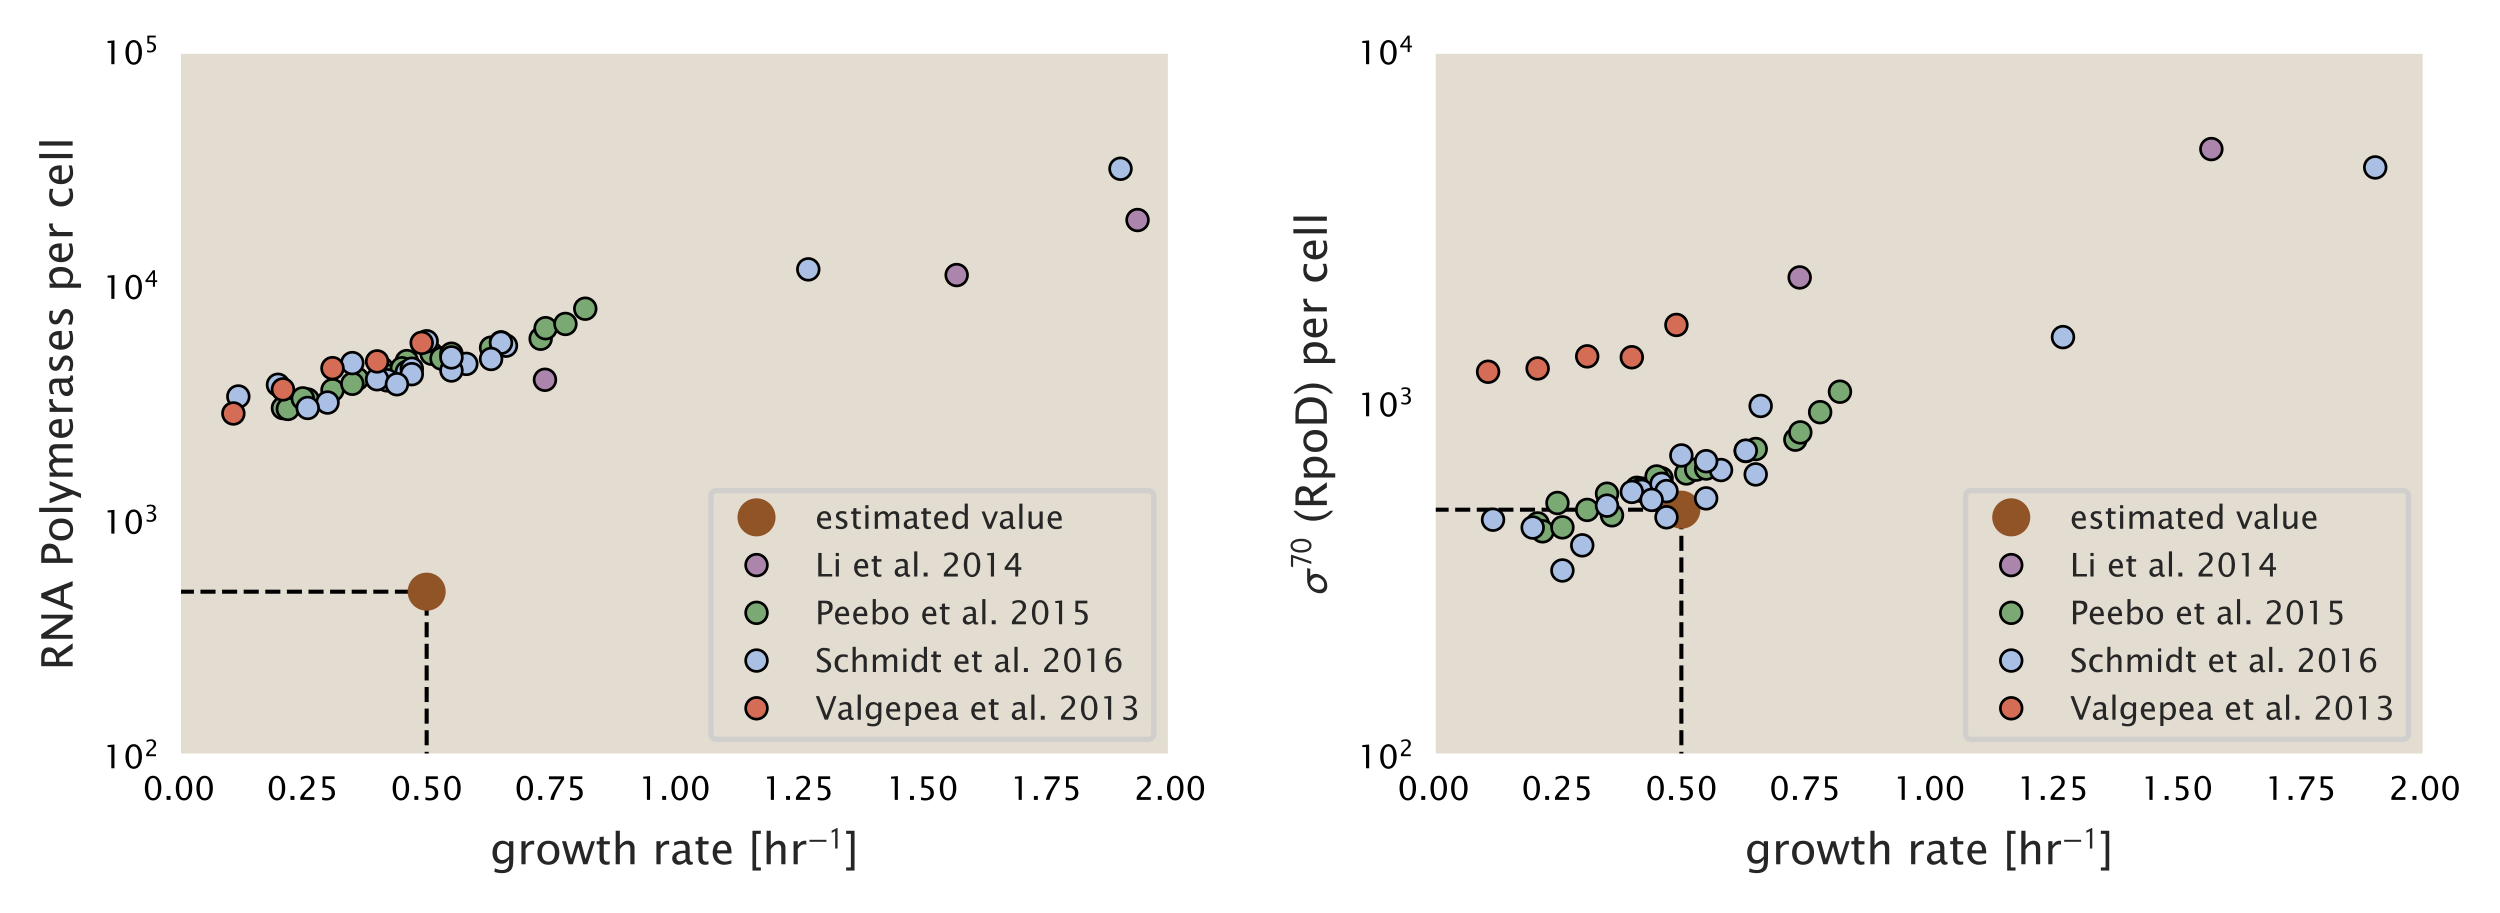 <?xml version="1.0" encoding="utf-8" standalone="no"?>
<!DOCTYPE svg PUBLIC "-//W3C//DTD SVG 1.1//EN"
  "http://www.w3.org/Graphics/SVG/1.1/DTD/svg11.dtd">
<!-- Created with matplotlib (https://matplotlib.org/) -->
<svg height="167.933pt" version="1.1" viewBox="0 0 459.994 167.933" width="459.994pt" xmlns="http://www.w3.org/2000/svg" xmlns:xlink="http://www.w3.org/1999/xlink">
 <defs>
  <style type="text/css">
*{stroke-linecap:butt;stroke-linejoin:round;}
  </style>
 </defs>
 <g id="figure_1">
  <g id="patch_1">
   <path d="M 0 167.933 
L 459.994 167.933 
L 459.994 0 
L 0 0 
z
" style="fill:#ffffff;"/>
  </g>
  <g id="axes_1">
   <g id="patch_2">
    <path d="M 32.91 139.05 
L 215.291 139.05 
L 215.291 9.513 
L 32.91 9.513 
z
" style="fill:#e3dcd0;"/>
   </g>
   <g id="matplotlib.axis_1">
    <g id="xtick_1">
     <g id="text_1">
      <!-- 0.00 -->
      <defs>
       <path d="M 31.641 -1.812 
Q 20.266 -1.812 13.297 8.609 
Q 6.344 19.047 6.344 36.141 
Q 6.344 53.219 13.297 63.641 
Q 20.266 74.078 31.641 74.078 
Q 43.062 74.078 50 63.672 
Q 56.938 53.266 56.938 36.141 
Q 56.938 19.047 50 8.609 
Q 43.062 -1.812 31.641 -1.812 
z
M 31.641 5.422 
Q 46.734 5.422 46.734 36.141 
Q 46.734 66.844 31.641 66.844 
Q 16.609 66.844 16.609 36.141 
Q 16.609 5.422 31.641 5.422 
z
" id="LucidaSansUnicode-48"/>
       <path d="M 9.766 0 
L 9.766 12.062 
L 21.828 12.062 
L 21.828 0 
z
" id="LucidaSansUnicode-46"/>
      </defs>
      <g transform="translate(26.27 147.176)scale(0.06 -0.06)">
       <use xlink:href="#LucidaSansUnicode-48"/>
       <use x="63.232" xlink:href="#LucidaSansUnicode-46"/>
       <use x="94.873" xlink:href="#LucidaSansUnicode-48"/>
       <use x="158.105" xlink:href="#LucidaSansUnicode-48"/>
      </g>
     </g>
    </g>
    <g id="xtick_2">
     <g id="text_2">
      <!-- 0.25 -->
      <defs>
       <path d="M 8.297 0 
L 8.297 8.453 
Q 12.5 18.266 25.297 29.828 
L 30.812 34.766 
Q 41.453 44.391 41.453 53.859 
Q 41.453 59.906 37.812 63.375 
Q 34.188 66.844 27.781 66.844 
Q 20.312 66.844 10.109 61.031 
L 10.109 69.531 
Q 19.734 74.078 29.25 74.078 
Q 39.406 74.078 45.531 68.609 
Q 51.656 63.141 51.656 54.109 
Q 51.656 47.609 48.547 42.578 
Q 45.453 37.547 37.016 30.375 
L 33.297 27.203 
Q 21.734 17.391 19.922 8.453 
L 51.312 8.453 
L 51.312 0 
z
" id="LucidaSansUnicode-50"/>
       <path d="M 12.156 -0.297 
L 12.156 8.297 
Q 19.344 5.422 25.828 5.422 
Q 32.953 5.422 37.031 9.609 
Q 41.109 13.812 41.109 21.188 
Q 41.109 29.109 35.344 33.281 
Q 29.594 37.453 18.703 37.453 
Q 16.156 37.453 13.375 37.109 
L 13.375 72.266 
L 49.953 72.266 
L 49.953 63.875 
L 21.828 63.875 
L 21.828 44.828 
Q 35.75 44.828 43.562 38.422 
Q 51.375 32.031 51.375 20.703 
Q 51.375 10.156 44.266 4.172 
Q 37.156 -1.812 24.656 -1.812 
Q 19.094 -1.812 12.156 -0.297 
z
" id="LucidaSansUnicode-53"/>
      </defs>
      <g transform="translate(49.067 147.176)scale(0.06 -0.06)">
       <use xlink:href="#LucidaSansUnicode-48"/>
       <use x="63.232" xlink:href="#LucidaSansUnicode-46"/>
       <use x="94.873" xlink:href="#LucidaSansUnicode-50"/>
       <use x="158.105" xlink:href="#LucidaSansUnicode-53"/>
      </g>
     </g>
    </g>
    <g id="xtick_3">
     <g id="text_3">
      <!-- 0.50 -->
      <g transform="translate(71.865 147.176)scale(0.06 -0.06)">
       <use xlink:href="#LucidaSansUnicode-48"/>
       <use x="63.232" xlink:href="#LucidaSansUnicode-46"/>
       <use x="94.873" xlink:href="#LucidaSansUnicode-53"/>
       <use x="158.105" xlink:href="#LucidaSansUnicode-48"/>
      </g>
     </g>
    </g>
    <g id="xtick_4">
     <g id="text_4">
      <!-- 0.75 -->
      <defs>
       <path d="M 15.047 0 
Q 16.453 8.453 19.062 14.594 
Q 21.688 20.75 28.328 31.5 
L 48.047 63.234 
L 10.844 63.234 
L 10.844 72.266 
L 57.234 72.266 
L 57.234 63.234 
Q 29.438 22.266 26.125 0 
z
" id="LucidaSansUnicode-55"/>
      </defs>
      <g transform="translate(94.663 147.176)scale(0.06 -0.06)">
       <use xlink:href="#LucidaSansUnicode-48"/>
       <use x="63.232" xlink:href="#LucidaSansUnicode-46"/>
       <use x="94.873" xlink:href="#LucidaSansUnicode-55"/>
       <use x="158.105" xlink:href="#LucidaSansUnicode-53"/>
      </g>
     </g>
    </g>
    <g id="xtick_5">
     <g id="text_5">
      <!-- 1.00 -->
      <defs>
       <path d="M 26.172 0 
L 26.172 65.047 
L 14.75 65.047 
L 14.75 71.094 
L 35.844 72.906 
L 35.844 0 
z
" id="LucidaSansUnicode-49"/>
      </defs>
      <g transform="translate(117.46 147.176)scale(0.06 -0.06)">
       <use xlink:href="#LucidaSansUnicode-49"/>
       <use x="63.232" xlink:href="#LucidaSansUnicode-46"/>
       <use x="94.873" xlink:href="#LucidaSansUnicode-48"/>
       <use x="158.105" xlink:href="#LucidaSansUnicode-48"/>
      </g>
     </g>
    </g>
    <g id="xtick_6">
     <g id="text_6">
      <!-- 1.25 -->
      <g transform="translate(140.258 147.176)scale(0.06 -0.06)">
       <use xlink:href="#LucidaSansUnicode-49"/>
       <use x="63.232" xlink:href="#LucidaSansUnicode-46"/>
       <use x="94.873" xlink:href="#LucidaSansUnicode-50"/>
       <use x="158.105" xlink:href="#LucidaSansUnicode-53"/>
      </g>
     </g>
    </g>
    <g id="xtick_7">
     <g id="text_7">
      <!-- 1.50 -->
      <g transform="translate(163.056 147.176)scale(0.06 -0.06)">
       <use xlink:href="#LucidaSansUnicode-49"/>
       <use x="63.232" xlink:href="#LucidaSansUnicode-46"/>
       <use x="94.873" xlink:href="#LucidaSansUnicode-53"/>
       <use x="158.105" xlink:href="#LucidaSansUnicode-48"/>
      </g>
     </g>
    </g>
    <g id="xtick_8">
     <g id="text_8">
      <!-- 1.75 -->
      <g transform="translate(185.853 147.176)scale(0.06 -0.06)">
       <use xlink:href="#LucidaSansUnicode-49"/>
       <use x="63.232" xlink:href="#LucidaSansUnicode-46"/>
       <use x="94.873" xlink:href="#LucidaSansUnicode-55"/>
       <use x="158.105" xlink:href="#LucidaSansUnicode-53"/>
      </g>
     </g>
    </g>
    <g id="xtick_9">
     <g id="text_9">
      <!-- 2.00 -->
      <g transform="translate(208.651 147.176)scale(0.06 -0.06)">
       <use xlink:href="#LucidaSansUnicode-50"/>
       <use x="63.232" xlink:href="#LucidaSansUnicode-46"/>
       <use x="94.873" xlink:href="#LucidaSansUnicode-48"/>
       <use x="158.105" xlink:href="#LucidaSansUnicode-48"/>
      </g>
     </g>
    </g>
    <g id="text_10">
     <!-- growth rate [hr$^{-1}$] -->
     <defs>
      <path d="M 9.812 -17.625 
L 10.938 -9.281 
Q 19.281 -13.234 27.438 -13.234 
Q 43.656 -13.234 43.656 4 
L 43.656 12.359 
Q 41.156 7.078 36.547 4.141 
Q 31.938 1.219 26.266 1.219 
Q 16.656 1.219 11.031 8.125 
Q 5.422 15.047 5.422 26.859 
Q 5.422 38.969 11.812 46.578 
Q 18.219 54.203 28.375 54.203 
Q 37.25 54.203 43.656 46.969 
L 43.656 53.031 
L 53.328 53.031 
L 53.328 14.453 
Q 53.328 2 52.031 -3.984 
Q 50.734 -9.969 47.172 -13.766 
Q 40.875 -20.453 27.484 -20.453 
Q 18.312 -20.453 9.812 -17.625 
z
M 43.656 18.359 
L 43.656 40.375 
Q 37.312 46.969 29.828 46.969 
Q 23.188 46.969 19.422 41.641 
Q 15.672 36.328 15.672 26.906 
Q 15.672 9.625 27.938 9.625 
Q 36.281 9.625 43.656 18.359 
z
" id="LucidaSansUnicode-103"/>
      <path d="M 9.625 0 
L 9.625 53.031 
L 19.234 53.031 
L 19.234 43.062 
Q 24.953 54.203 35.844 54.203 
Q 37.312 54.203 38.922 53.953 
L 38.922 44.969 
Q 36.422 45.797 34.516 45.797 
Q 25.391 45.797 19.234 34.969 
L 19.234 0 
z
" id="LucidaSansUnicode-114"/>
      <path d="M 30.719 -1.219 
Q 19.047 -1.219 12.234 6.25 
Q 5.422 13.719 5.422 26.516 
Q 5.422 39.312 12.234 46.75 
Q 19.047 54.203 30.719 54.203 
Q 42.391 54.203 49.188 46.75 
Q 56 39.312 56 26.516 
Q 56 13.719 49.188 6.25 
Q 42.391 -1.219 30.719 -1.219 
z
M 30.719 6 
Q 37.891 6 41.844 11.375 
Q 45.797 16.75 45.797 26.516 
Q 45.797 36.281 41.844 41.625 
Q 37.891 46.969 30.719 46.969 
Q 23.531 46.969 19.594 41.625 
Q 15.672 36.281 15.672 26.516 
Q 15.672 16.75 19.594 11.375 
Q 23.531 6 30.719 6 
z
" id="LucidaSansUnicode-111"/>
      <path d="M 15.766 0 
L 0.594 53.031 
L 10.016 53.031 
L 21.625 11.969 
L 34.188 53.031 
L 43.797 53.031 
L 54.781 11.969 
L 68.109 53.031 
L 76.375 53.031 
L 59.078 0 
L 49.422 0 
L 38.188 41.062 
L 25.484 0 
z
" id="LucidaSansUnicode-119"/>
      <path d="M 33.25 0 
Q 28.812 -1.219 25.531 -1.219 
Q 18.219 -1.219 14.109 2.969 
Q 10.016 7.172 10.016 14.656 
L 10.016 45.797 
L 3.375 45.797 
L 3.375 53.031 
L 10.016 53.031 
L 10.016 62.641 
L 19.625 63.578 
L 19.625 53.031 
L 33.5 53.031 
L 33.5 45.797 
L 19.625 45.797 
L 19.625 16.406 
Q 19.625 6 28.609 6 
Q 30.516 6 33.25 6.641 
z
" id="LucidaSansUnicode-116"/>
      <path d="M 9.625 0 
L 9.625 77.094 
L 19.234 77.094 
L 19.234 43.062 
Q 26.859 54.203 37.891 54.203 
Q 44.828 54.203 48.906 49.828 
Q 52.984 45.453 52.984 38.094 
L 52.984 0 
L 43.359 0 
L 43.359 34.969 
Q 43.359 40.875 41.625 43.391 
Q 39.891 45.906 35.891 45.906 
Q 27.047 45.906 19.234 34.328 
L 19.234 0 
z
" id="LucidaSansUnicode-104"/>
      <path id="LucidaSansUnicode-32"/>
      <path d="M 36.969 6.734 
Q 28.328 -1.219 20.312 -1.219 
Q 13.719 -1.219 9.375 2.906 
Q 5.031 7.031 5.031 13.328 
Q 5.031 22.016 12.328 26.672 
Q 19.625 31.344 33.297 31.344 
L 35.547 31.344 
L 35.547 37.75 
Q 35.547 46.969 25.922 46.969 
Q 18.453 46.969 9.625 42.281 
L 9.625 50.25 
Q 19.344 54.203 27.938 54.203 
Q 36.766 54.203 40.969 50.172 
Q 45.172 46.141 45.172 37.75 
L 45.172 13.719 
Q 45.172 5.469 50.25 5.469 
Q 50.875 5.469 52.094 5.672 
L 52.781 0.344 
Q 49.516 -1.219 45.562 -1.219 
Q 38.812 -1.219 36.969 6.734 
z
M 35.547 11.969 
L 35.547 25.688 
L 32.469 25.781 
Q 24.469 25.781 19.562 22.797 
Q 14.656 19.828 14.656 14.891 
Q 14.656 11.422 17.094 9.031 
Q 19.531 6.641 23.047 6.641 
Q 29.047 6.641 35.547 11.969 
z
" id="LucidaSansUnicode-97"/>
      <path d="M 48.484 1.703 
Q 38.812 -1.219 31.938 -1.219 
Q 20.172 -1.219 12.797 6.562 
Q 5.422 14.359 5.422 26.766 
Q 5.422 38.812 11.938 46.531 
Q 18.453 54.25 28.609 54.25 
Q 38.234 54.25 43.484 47.391 
Q 48.734 40.531 48.734 27.938 
L 48.688 25 
L 15.234 25 
Q 17.328 6.109 33.734 6.109 
Q 39.75 6.109 48.484 9.328 
z
M 15.672 32.234 
L 39.062 32.234 
Q 39.062 47.016 28.031 47.016 
Q 16.938 47.016 15.672 32.234 
z
" id="LucidaSansUnicode-101"/>
      <path d="M 9.625 -14.453 
L 9.625 77.094 
L 28.906 77.094 
L 28.906 69.875 
L 18.062 69.875 
L 18.062 -7.234 
L 28.906 -7.234 
L 28.906 -14.453 
z
" id="LucidaSansUnicode-91"/>
      <path d="M 62.094 22 
L 6.406 22 
L 6.406 28.594 
L 62.094 28.594 
z
" id="STIXGeneral-Regular-8722"/>
      <path d="M 30.203 0 
L 22.297 0 
L 22.297 57 
Q 20.094 56 15.75 53.75 
Q 11.406 51.5 10.797 51.203 
L 10.797 58.5 
L 28.797 67.703 
L 30.203 67.203 
z
" id="STIXGeneral-Regular-120803"/>
      <path d="M 22.906 77.094 
L 22.906 -14.453 
L 3.609 -14.453 
L 3.609 -7.234 
L 14.453 -7.234 
L 14.453 69.875 
L 3.609 69.875 
L 3.609 77.094 
z
" id="LucidaSansUnicode-93"/>
     </defs>
     <g style="fill:#262626;" transform="translate(90.181 159.053)scale(0.08 -0.08)">
      <use transform="translate(0 0.37)" xlink:href="#LucidaSansUnicode-103"/>
      <use transform="translate(62.354 0.37)" xlink:href="#LucidaSansUnicode-114"/>
      <use transform="translate(103.271 0.37)" xlink:href="#LucidaSansUnicode-111"/>
      <use transform="translate(164.697 0.37)" xlink:href="#LucidaSansUnicode-119"/>
      <use transform="translate(241.748 0.37)" xlink:href="#LucidaSansUnicode-116"/>
      <use transform="translate(279.15 0.37)" xlink:href="#LucidaSansUnicode-104"/>
      <use transform="translate(341.211 0.37)" xlink:href="#LucidaSansUnicode-32"/>
      <use transform="translate(372.852 0.37)" xlink:href="#LucidaSansUnicode-114"/>
      <use transform="translate(413.77 0.37)" xlink:href="#LucidaSansUnicode-97"/>
      <use transform="translate(468.994 0.37)" xlink:href="#LucidaSansUnicode-116"/>
      <use transform="translate(506.396 0.37)" xlink:href="#LucidaSansUnicode-101"/>
      <use transform="translate(562.109 0.37)" xlink:href="#LucidaSansUnicode-32"/>
      <use transform="translate(593.75 0.37)" xlink:href="#LucidaSansUnicode-91"/>
      <use transform="translate(626.27 0.37)" xlink:href="#LucidaSansUnicode-104"/>
      <use transform="translate(688.33 0.37)" xlink:href="#LucidaSansUnicode-114"/>
      <use transform="translate(730.041 36.608)scale(0.7)" xlink:href="#STIXGeneral-Regular-8722"/>
      <use transform="translate(777.991 36.608)scale(0.7)" xlink:href="#STIXGeneral-Regular-120803"/>
      <use transform="translate(815.256 0.37)" xlink:href="#LucidaSansUnicode-93"/>
     </g>
    </g>
   </g>
   <g id="matplotlib.axis_2">
    <g id="ytick_1">
     <g id="text_11">
      <!-- $\mathdefault{10^{2}}$ -->
      <g transform="translate(18.91 141.363)scale(0.06 -0.06)">
       <use transform="translate(0 0.023)" xlink:href="#LucidaSansUnicode-49"/>
       <use transform="translate(63.232 0.023)" xlink:href="#LucidaSansUnicode-48"/>
       <use transform="translate(127.393 37.145)scale(0.7)" xlink:href="#LucidaSansUnicode-50"/>
      </g>
     </g>
    </g>
    <g id="ytick_2">
     <g id="text_12">
      <!-- $\mathdefault{10^{3}}$ -->
      <defs>
       <path d="M 10.156 0.531 
L 10.156 9.516 
Q 20.453 5.422 26.375 5.422 
Q 33.344 5.422 37.672 9.422 
Q 42 13.422 42 19.875 
Q 42 35.109 20.656 35.109 
L 16.844 35.109 
L 16.844 41.609 
L 20.219 41.656 
Q 40.234 41.656 40.234 55.766 
Q 40.234 66.844 26.953 66.844 
Q 19.828 66.844 11.141 62.797 
L 11.141 71.188 
Q 19.672 74.078 27.594 74.078 
Q 38.375 74.078 44.141 69.781 
Q 49.906 65.484 49.906 57.328 
Q 49.906 44.578 34.812 39.156 
Q 52.297 35.109 52.297 20.016 
Q 52.297 9.812 45.547 4 
Q 38.812 -1.812 27.047 -1.812 
Q 20.359 -1.812 10.156 0.531 
z
" id="LucidaSansUnicode-51"/>
      </defs>
      <g transform="translate(18.91 98.184)scale(0.06 -0.06)">
       <use transform="translate(0 0.023)" xlink:href="#LucidaSansUnicode-49"/>
       <use transform="translate(63.232 0.023)" xlink:href="#LucidaSansUnicode-48"/>
       <use transform="translate(127.393 37.145)scale(0.7)" xlink:href="#LucidaSansUnicode-51"/>
      </g>
     </g>
    </g>
    <g id="ytick_3">
     <g id="text_13">
      <!-- $\mathdefault{10^{4}}$ -->
      <defs>
       <path d="M 37.641 0 
L 37.641 20.453 
L 5.125 20.453 
L 5.125 27.734 
L 37.641 72.266 
L 46.688 72.266 
L 46.688 28.328 
L 56.344 28.328 
L 56.344 20.453 
L 46.688 20.453 
L 46.688 0 
z
M 14.547 28.328 
L 38.281 28.328 
L 38.281 60.453 
z
" id="LucidaSansUnicode-52"/>
      </defs>
      <g transform="translate(18.91 55.005)scale(0.06 -0.06)">
       <use transform="translate(0 0.292)" xlink:href="#LucidaSansUnicode-49"/>
       <use transform="translate(63.232 0.292)" xlink:href="#LucidaSansUnicode-48"/>
       <use transform="translate(127.393 37.414)scale(0.7)" xlink:href="#LucidaSansUnicode-52"/>
      </g>
     </g>
    </g>
    <g id="ytick_4">
     <g id="text_14">
      <!-- $\mathdefault{10^{5}}$ -->
      <g transform="translate(18.91 11.826)scale(0.06 -0.06)">
       <use transform="translate(0 0.292)" xlink:href="#LucidaSansUnicode-49"/>
       <use transform="translate(63.232 0.292)" xlink:href="#LucidaSansUnicode-48"/>
       <use transform="translate(127.393 37.414)scale(0.7)" xlink:href="#LucidaSansUnicode-53"/>
      </g>
     </g>
    </g>
    <g id="ytick_5"/>
    <g id="ytick_6"/>
    <g id="ytick_7"/>
    <g id="ytick_8"/>
    <g id="ytick_9"/>
    <g id="ytick_10"/>
    <g id="ytick_11"/>
    <g id="ytick_12"/>
    <g id="ytick_13"/>
    <g id="ytick_14"/>
    <g id="ytick_15"/>
    <g id="ytick_16"/>
    <g id="ytick_17"/>
    <g id="ytick_18"/>
    <g id="ytick_19"/>
    <g id="ytick_20"/>
    <g id="ytick_21"/>
    <g id="ytick_22"/>
    <g id="ytick_23"/>
    <g id="ytick_24"/>
    <g id="ytick_25"/>
    <g id="ytick_26"/>
    <g id="ytick_27"/>
    <g id="ytick_28"/>
    <g id="text_15">
     <!-- RNA Polymerases per cell -->
     <defs>
      <path d="M 9.328 0 
L 9.328 72.266 
L 31.203 72.266 
Q 41.609 72.266 47.141 67.672 
Q 52.688 63.094 52.688 54.344 
Q 52.688 47.469 48.844 42.094 
Q 45.016 36.719 38.094 33.844 
L 62.203 0 
L 49.609 0 
L 29.047 30.562 
L 19.484 30.562 
L 19.484 0 
z
M 19.484 38.234 
L 22.797 38.234 
Q 32.281 38.234 37.203 42.094 
Q 42.141 45.953 42.141 53.375 
Q 42.141 64.594 25.922 64.594 
L 19.484 64.594 
z
" id="LucidaSansUnicode-82"/>
      <path d="M 9.328 0 
L 9.328 72.266 
L 19.391 72.266 
L 55.766 16.453 
L 55.766 72.266 
L 64.547 72.266 
L 64.547 0 
L 54.547 0 
L 18.109 55.812 
L 18.109 0 
z
" id="LucidaSansUnicode-78"/>
      <path d="M 0.828 0 
L 29.5 72.266 
L 39.656 72.266 
L 67.875 0 
L 56.781 0 
L 48.922 20.016 
L 18.312 20.016 
L 10.359 0 
z
M 21.297 27.641 
L 45.953 27.641 
L 33.641 58.797 
z
" id="LucidaSansUnicode-65"/>
      <path d="M 9.328 0 
L 9.328 72.266 
L 29 72.266 
Q 37.5 72.266 42.109 70.875 
Q 46.734 69.484 49.656 65.969 
Q 53.516 61.328 53.516 53.328 
Q 53.516 41.797 45.703 35.25 
Q 37.891 28.719 24.031 28.719 
L 19.484 28.719 
L 19.484 0 
z
M 19.484 36.469 
L 23.641 36.469 
Q 32.766 36.469 37.734 40.672 
Q 42.719 44.875 42.719 52.594 
Q 42.719 59.031 38.781 61.812 
Q 34.859 64.594 25.781 64.594 
L 19.484 64.594 
z
" id="LucidaSansUnicode-80"/>
      <path d="M 9.625 0 
L 9.625 77.094 
L 19.234 77.094 
L 19.234 0 
z
" id="LucidaSansUnicode-108"/>
      <path d="M 12.703 -19.281 
L 21.297 0 
L 0.781 53.031 
L 11.188 53.031 
L 26.375 13.094 
L 42.578 53.031 
L 51.656 53.031 
L 22.703 -19.281 
z
" id="LucidaSansUnicode-121"/>
      <path d="M 9.625 0 
L 9.625 53.031 
L 19.234 53.031 
L 19.234 43.062 
Q 26.266 54.203 37.312 54.203 
Q 47.953 54.203 51.812 43.062 
Q 58.641 54.25 69.578 54.25 
Q 76.562 54.25 80.438 50.125 
Q 84.328 46 84.328 38.578 
L 84.328 0 
L 74.656 0 
L 74.656 37.062 
Q 74.656 46.141 67.484 46.141 
Q 60.016 46.141 51.812 35.547 
L 51.812 0 
L 42.141 0 
L 42.141 37.062 
Q 42.141 46.188 34.812 46.188 
Q 27.547 46.188 19.234 35.547 
L 19.234 0 
z
" id="LucidaSansUnicode-109"/>
      <path d="M 7.672 1.859 
L 7.672 10.688 
Q 17.094 6 24.078 6 
Q 28.219 6 30.953 8.25 
Q 33.688 10.5 33.688 13.875 
Q 33.688 18.797 26.031 22.016 
L 20.406 24.422 
Q 7.953 29.594 7.953 39.312 
Q 7.953 46.234 12.859 50.219 
Q 17.781 54.203 26.312 54.203 
Q 30.766 54.203 37.312 52.984 
L 39.312 52.594 
L 39.312 44.578 
Q 31.25 46.969 26.469 46.969 
Q 22.266 46.969 19.75 45.141 
Q 17.234 43.312 17.234 40.234 
Q 17.234 35.891 24.266 32.906 
L 28.906 30.953 
Q 36.766 27.641 40.031 23.953 
Q 43.312 20.266 43.312 14.75 
Q 43.312 7.766 37.797 3.266 
Q 32.281 -1.219 23.688 -1.219 
Q 17.094 -1.219 7.672 1.859 
z
" id="LucidaSansUnicode-115"/>
      <path d="M 9.625 -19.281 
L 9.625 53.031 
L 19.234 53.031 
L 19.234 43.062 
Q 25.141 54.203 36.969 54.203 
Q 46.531 54.203 52.016 47.219 
Q 57.516 40.234 57.516 28.125 
Q 57.516 14.938 51.281 6.859 
Q 45.062 -1.219 34.906 -1.219 
Q 25.484 -1.219 19.234 6 
L 19.234 -19.281 
z
M 19.234 12.641 
Q 26.656 6 33.406 6 
Q 40.047 6 43.656 11.547 
Q 47.266 17.094 47.266 27.156 
Q 47.266 45.797 34.969 45.797 
Q 26.906 45.797 19.234 37.062 
z
" id="LucidaSansUnicode-112"/>
      <path d="M 46.438 1.609 
Q 37.109 -1.219 30.328 -1.219 
Q 19.578 -1.219 12.5 6.734 
Q 5.422 14.703 5.422 26.812 
Q 5.422 39.75 12.422 46.969 
Q 19.438 54.203 31.984 54.203 
Q 38.188 54.203 45.844 52.484 
L 45.844 44.438 
Q 37.703 46.828 32.562 46.828 
Q 25.141 46.828 20.703 41.281 
Q 16.266 35.75 16.266 26.516 
Q 16.266 17.578 20.844 12.062 
Q 25.438 6.547 32.859 6.547 
Q 39.453 6.547 46.438 9.906 
z
" id="LucidaSansUnicode-99"/>
     </defs>
     <g style="fill:#262626;" transform="translate(13.367 123.327)rotate(-90)scale(0.08 -0.08)">
      <use xlink:href="#LucidaSansUnicode-82"/>
      <use x="63.232" xlink:href="#LucidaSansUnicode-78"/>
      <use x="137.109" xlink:href="#LucidaSansUnicode-65"/>
      <use x="206.104" xlink:href="#LucidaSansUnicode-32"/>
      <use x="237.744" xlink:href="#LucidaSansUnicode-80"/>
      <use x="293.018" xlink:href="#LucidaSansUnicode-111"/>
      <use x="354.443" xlink:href="#LucidaSansUnicode-108"/>
      <use x="383.35" xlink:href="#LucidaSansUnicode-121"/>
      <use x="435.596" xlink:href="#LucidaSansUnicode-109"/>
      <use x="528.955" xlink:href="#LucidaSansUnicode-101"/>
      <use x="584.668" xlink:href="#LucidaSansUnicode-114"/>
      <use x="625.586" xlink:href="#LucidaSansUnicode-97"/>
      <use x="680.811" xlink:href="#LucidaSansUnicode-115"/>
      <use x="731.787" xlink:href="#LucidaSansUnicode-101"/>
      <use x="787.5" xlink:href="#LucidaSansUnicode-115"/>
      <use x="838.477" xlink:href="#LucidaSansUnicode-32"/>
      <use x="870.117" xlink:href="#LucidaSansUnicode-112"/>
      <use x="933.057" xlink:href="#LucidaSansUnicode-101"/>
      <use x="988.77" xlink:href="#LucidaSansUnicode-114"/>
      <use x="1029.688" xlink:href="#LucidaSansUnicode-32"/>
      <use x="1061.328" xlink:href="#LucidaSansUnicode-99"/>
      <use x="1112.549" xlink:href="#LucidaSansUnicode-101"/>
      <use x="1168.262" xlink:href="#LucidaSansUnicode-108"/>
      <use x="1197.168" xlink:href="#LucidaSansUnicode-108"/>
     </g>
    </g>
   </g>
   <g id="LineCollection_1">
    <path clip-path="url(#pc6a1760a1a)" d="M 78.505 168.933 
L 78.505 108.869 
" style="fill:none;stroke:#000000;stroke-dasharray:2.775,1.2;stroke-dashoffset:0;stroke-width:0.75;"/>
   </g>
   <g id="LineCollection_2">
    <path clip-path="url(#pc6a1760a1a)" d="M 32.91 108.869 
L 78.505 108.869 
" style="fill:none;stroke:#000000;stroke-dasharray:2.775,1.2;stroke-dashoffset:0;stroke-width:0.75;"/>
   </g>
   <g id="line2d_1">
    <defs>
     <path d="M 0 3 
C 0.796 3 1.559 2.684 2.121 2.121 
C 2.684 1.559 3 0.796 3 0 
C 3 -0.796 2.684 -1.559 2.121 -2.121 
C 1.559 -2.684 0.796 -3 0 -3 
C -0.796 -3 -1.559 -2.684 -2.121 -2.121 
C -2.684 -1.559 -3 -0.796 -3 0 
C -3 0.796 -2.684 1.559 -2.121 2.121 
C -1.559 2.684 -0.796 3 0 3 
z
" id="m77a0c938c8" style="stroke:#905426;"/>
    </defs>
    <g clip-path="url(#pc6a1760a1a)">
     <use style="fill:#905426;stroke:#905426;" x="78.505" xlink:href="#m77a0c938c8" y="108.869"/>
    </g>
   </g>
   <g id="line2d_2">
    <defs>
     <path d="M 0 2 
C 0.53 2 1.039 1.789 1.414 1.414 
C 1.789 1.039 2 0.53 2 0 
C 2 -0.53 1.789 -1.039 1.414 -1.414 
C 1.039 -1.789 0.53 -2 0 -2 
C -0.53 -2 -1.039 -1.789 -1.414 -1.414 
C -1.789 -1.039 -2 -0.53 -2 0 
C -2 0.53 -1.789 1.039 -1.414 1.414 
C -1.039 1.789 -0.53 2 0 2 
z
" id="m24d717dfff" style="stroke:#000000;stroke-width:0.5;"/>
    </defs>
    <g clip-path="url(#pc6a1760a1a)">
     <use style="fill:#ab85ac;stroke:#000000;stroke-width:0.5;" x="209.306" xlink:href="#m24d717dfff" y="40.485"/>
     <use style="fill:#ab85ac;stroke:#000000;stroke-width:0.5;" x="176.024" xlink:href="#m24d717dfff" y="50.611"/>
     <use style="fill:#ab85ac;stroke:#000000;stroke-width:0.5;" x="100.273" xlink:href="#m24d717dfff" y="69.879"/>
    </g>
   </g>
   <g id="line2d_3">
    <defs>
     <path d="M 0 2 
C 0.53 2 1.039 1.789 1.414 1.414 
C 1.789 1.039 2 0.53 2 0 
C 2 -0.53 1.789 -1.039 1.414 -1.414 
C 1.039 -1.789 0.53 -2 0 -2 
C -0.53 -2 -1.039 -1.789 -1.414 -1.414 
C -1.789 -1.039 -2 -0.53 -2 0 
C -2 0.53 -1.789 1.039 -1.414 1.414 
C -1.039 1.789 -0.53 2 0 2 
z
" id="m2a63bb88bd" style="stroke:#000000;stroke-width:0.5;"/>
    </defs>
    <g clip-path="url(#pc6a1760a1a)">
     <use style="fill:#7aa974;stroke:#000000;stroke-width:0.5;" x="52.06" xlink:href="#m2a63bb88bd" y="75.079"/>
     <use style="fill:#7aa974;stroke:#000000;stroke-width:0.5;" x="52.972" xlink:href="#m2a63bb88bd" y="75.243"/>
     <use style="fill:#7aa974;stroke:#000000;stroke-width:0.5;" x="56.62" xlink:href="#m2a63bb88bd" y="73.517"/>
     <use style="fill:#7aa974;stroke:#000000;stroke-width:0.5;" x="61.179" xlink:href="#m2a63bb88bd" y="71.784"/>
     <use style="fill:#7aa974;stroke:#000000;stroke-width:0.5;" x="65.739" xlink:href="#m2a63bb88bd" y="69.709"/>
     <use style="fill:#7aa974;stroke:#000000;stroke-width:0.5;" x="70.298" xlink:href="#m2a63bb88bd" y="67.802"/>
     <use style="fill:#7aa974;stroke:#000000;stroke-width:0.5;" x="74.858" xlink:href="#m2a63bb88bd" y="66.442"/>
     <use style="fill:#7aa974;stroke:#000000;stroke-width:0.5;" x="79.417" xlink:href="#m2a63bb88bd" y="65.081"/>
     <use style="fill:#7aa974;stroke:#000000;stroke-width:0.5;" x="55.708" xlink:href="#m2a63bb88bd" y="73.304"/>
     <use style="fill:#7aa974;stroke:#000000;stroke-width:0.5;" x="64.827" xlink:href="#m2a63bb88bd" y="70.614"/>
     <use style="fill:#7aa974;stroke:#000000;stroke-width:0.5;" x="71.21" xlink:href="#m2a63bb88bd" y="69.126"/>
     <use style="fill:#7aa974;stroke:#000000;stroke-width:0.5;" x="73.946" xlink:href="#m2a63bb88bd" y="67.765"/>
     <use style="fill:#7aa974;stroke:#000000;stroke-width:0.5;" x="81.241" xlink:href="#m2a63bb88bd" y="65.969"/>
     <use style="fill:#7aa974;stroke:#000000;stroke-width:0.5;" x="83.065" xlink:href="#m2a63bb88bd" y="65.085"/>
     <use style="fill:#7aa974;stroke:#000000;stroke-width:0.5;" x="90.36" xlink:href="#m2a63bb88bd" y="63.969"/>
     <use style="fill:#7aa974;stroke:#000000;stroke-width:0.5;" x="92.184" xlink:href="#m2a63bb88bd" y="62.997"/>
     <use style="fill:#7aa974;stroke:#000000;stroke-width:0.5;" x="99.479" xlink:href="#m2a63bb88bd" y="62.323"/>
     <use style="fill:#7aa974;stroke:#000000;stroke-width:0.5;" x="100.391" xlink:href="#m2a63bb88bd" y="60.387"/>
     <use style="fill:#7aa974;stroke:#000000;stroke-width:0.5;" x="104.039" xlink:href="#m2a63bb88bd" y="59.605"/>
     <use style="fill:#7aa974;stroke:#000000;stroke-width:0.5;" x="107.686" xlink:href="#m2a63bb88bd" y="56.802"/>
    </g>
   </g>
   <g id="line2d_4">
    <defs>
     <path d="M 0 2 
C 0.53 2 1.039 1.789 1.414 1.414 
C 1.789 1.039 2 0.53 2 0 
C 2 -0.53 1.789 -1.039 1.414 -1.414 
C 1.039 -1.789 0.53 -2 0 -2 
C -0.53 -2 -1.039 -1.789 -1.414 -1.414 
C -1.789 -1.039 -2 -0.53 -2 0 
C -2 0.53 -1.789 1.039 -1.414 1.414 
C -1.039 1.789 -0.53 2 0 2 
z
" id="m95c1554ead" style="stroke:#000000;stroke-width:0.5;"/>
    </defs>
    <g clip-path="url(#pc6a1760a1a)">
     <use style="fill:#a9bfe3;stroke:#000000;stroke-width:0.5;" x="93.096" xlink:href="#m95c1554ead" y="63.602"/>
     <use style="fill:#a9bfe3;stroke:#000000;stroke-width:0.5;" x="60.267" xlink:href="#m95c1554ead" y="74.064"/>
     <use style="fill:#a9bfe3;stroke:#000000;stroke-width:0.5;" x="43.853" xlink:href="#m95c1554ead" y="72.955"/>
     <use style="fill:#a9bfe3;stroke:#000000;stroke-width:0.5;" x="51.148" xlink:href="#m95c1554ead" y="70.8"/>
     <use style="fill:#a9bfe3;stroke:#000000;stroke-width:0.5;" x="64.827" xlink:href="#m95c1554ead" y="66.811"/>
     <use style="fill:#a9bfe3;stroke:#000000;stroke-width:0.5;" x="78.505" xlink:href="#m95c1554ead" y="62.796"/>
     <use style="fill:#a9bfe3;stroke:#000000;stroke-width:0.5;" x="92.184" xlink:href="#m95c1554ead" y="63.06"/>
     <use style="fill:#a9bfe3;stroke:#000000;stroke-width:0.5;" x="71.21" xlink:href="#m95c1554ead" y="69.977"/>
     <use style="fill:#a9bfe3;stroke:#000000;stroke-width:0.5;" x="56.62" xlink:href="#m95c1554ead" y="75.063"/>
     <use style="fill:#a9bfe3;stroke:#000000;stroke-width:0.5;" x="74.858" xlink:href="#m95c1554ead" y="68.441"/>
     <use style="fill:#a9bfe3;stroke:#000000;stroke-width:0.5;" x="85.801" xlink:href="#m95c1554ead" y="66.953"/>
     <use style="fill:#a9bfe3;stroke:#000000;stroke-width:0.5;" x="75.77" xlink:href="#m95c1554ead" y="67.85"/>
     <use style="fill:#a9bfe3;stroke:#000000;stroke-width:0.5;" x="148.722" xlink:href="#m95c1554ead" y="49.561"/>
     <use style="fill:#a9bfe3;stroke:#000000;stroke-width:0.5;" x="206.172" xlink:href="#m95c1554ead" y="31.051"/>
     <use style="fill:#a9bfe3;stroke:#000000;stroke-width:0.5;" x="75.77" xlink:href="#m95c1554ead" y="68.848"/>
     <use style="fill:#a9bfe3;stroke:#000000;stroke-width:0.5;" x="83.065" xlink:href="#m95c1554ead" y="68.166"/>
     <use style="fill:#a9bfe3;stroke:#000000;stroke-width:0.5;" x="90.36" xlink:href="#m95c1554ead" y="66.053"/>
     <use style="fill:#a9bfe3;stroke:#000000;stroke-width:0.5;" x="69.386" xlink:href="#m95c1554ead" y="69.783"/>
     <use style="fill:#a9bfe3;stroke:#000000;stroke-width:0.5;" x="73.034" xlink:href="#m95c1554ead" y="70.699"/>
     <use style="fill:#a9bfe3;stroke:#000000;stroke-width:0.5;" x="83.065" xlink:href="#m95c1554ead" y="65.763"/>
    </g>
   </g>
   <g id="line2d_5">
    <defs>
     <path d="M 0 2 
C 0.53 2 1.039 1.789 1.414 1.414 
C 1.789 1.039 2 0.53 2 0 
C 2 -0.53 1.789 -1.039 1.414 -1.414 
C 1.039 -1.789 0.53 -2 0 -2 
C -0.53 -2 -1.039 -1.789 -1.414 -1.414 
C -1.789 -1.039 -2 -0.53 -2 0 
C -2 0.53 -1.789 1.039 -1.414 1.414 
C -1.039 1.789 -0.53 2 0 2 
z
" id="m17a0c9f54c" style="stroke:#000000;stroke-width:0.5;"/>
    </defs>
    <g clip-path="url(#pc6a1760a1a)">
     <use style="fill:#d56c55;stroke:#000000;stroke-width:0.5;" x="42.941" xlink:href="#m17a0c9f54c" y="76.077"/>
     <use style="fill:#d56c55;stroke:#000000;stroke-width:0.5;" x="52.06" xlink:href="#m17a0c9f54c" y="71.646"/>
     <use style="fill:#d56c55;stroke:#000000;stroke-width:0.5;" x="61.179" xlink:href="#m17a0c9f54c" y="67.742"/>
     <use style="fill:#d56c55;stroke:#000000;stroke-width:0.5;" x="69.386" xlink:href="#m17a0c9f54c" y="66.498"/>
     <use style="fill:#d56c55;stroke:#000000;stroke-width:0.5;" x="77.593" xlink:href="#m17a0c9f54c" y="63.086"/>
    </g>
   </g>
   <g id="patch_3">
    <path d="M 32.91 139.05 
L 32.91 9.513 
" style="fill:none;stroke:#ffffff;stroke-linecap:square;stroke-linejoin:miter;stroke-width:0.8;"/>
   </g>
   <g id="patch_4">
    <path d="M 215.291 139.05 
L 215.291 9.513 
" style="fill:none;stroke:#ffffff;stroke-linecap:square;stroke-linejoin:miter;stroke-width:0.8;"/>
   </g>
   <g id="patch_5">
    <path d="M 32.91 139.05 
L 215.291 139.05 
" style="fill:none;stroke:#ffffff;stroke-linecap:square;stroke-linejoin:miter;stroke-width:0.8;"/>
   </g>
   <g id="patch_6">
    <path d="M 32.91 9.513 
L 215.291 9.513 
" style="fill:none;stroke:#ffffff;stroke-linecap:square;stroke-linejoin:miter;stroke-width:0.8;"/>
   </g>
   <g id="legend_1">
    <g id="patch_7">
     <path d="M 131.999 136.05 
L 211.091 136.05 
Q 212.291 136.05 212.291 134.85 
L 212.291 91.468 
Q 212.291 90.267 211.091 90.267 
L 131.999 90.267 
Q 130.799 90.267 130.799 91.468 
L 130.799 134.85 
Q 130.799 136.05 131.999 136.05 
z
" style="fill:#e3dcd0;opacity:0.8;stroke:#cccccc;stroke-linejoin:miter;"/>
    </g>
    <g id="line2d_6"/>
    <g id="line2d_7">
     <g>
      <use style="fill:#905426;stroke:#905426;" x="139.199" xlink:href="#m77a0c938c8" y="95.193"/>
     </g>
    </g>
    <g id="text_16">
     <!-- estimated value -->
     <defs>
      <path d="M 9.625 0 
L 9.625 53.031 
L 19.234 53.031 
L 19.234 0 
z
M 9.625 62.641 
L 9.625 72.266 
L 19.234 72.266 
L 19.234 62.641 
z
" id="LucidaSansUnicode-105"/>
      <path d="M 43.656 0 
L 43.656 9.969 
Q 37.797 -1.219 25.984 -1.219 
Q 16.406 -1.219 10.906 5.766 
Q 5.422 12.75 5.422 24.859 
Q 5.422 38.094 11.641 46.141 
Q 17.875 54.203 28.031 54.203 
Q 37.453 54.203 43.656 46.969 
L 43.656 77.094 
L 53.328 77.094 
L 53.328 0 
z
M 43.656 40.375 
Q 36.188 46.969 29.5 46.969 
Q 22.906 46.969 19.281 41.453 
Q 15.672 35.938 15.672 25.828 
Q 15.672 7.234 27.984 7.234 
Q 35.984 7.234 43.656 15.969 
z
" id="LucidaSansUnicode-100"/>
      <path d="M 20.609 0 
L 0.875 53.031 
L 10.5 53.031 
L 25.922 11.766 
L 42.188 53.031 
L 51.172 53.031 
L 30.219 0 
z
" id="LucidaSansUnicode-118"/>
      <path d="M 42.781 0 
L 42.781 9.969 
Q 35.109 -1.219 24.172 -1.219 
Q 17.234 -1.219 13.125 3.141 
Q 9.031 7.516 9.031 14.938 
L 9.031 53.031 
L 18.656 53.031 
L 18.656 18.062 
Q 18.656 12.109 20.391 9.594 
Q 22.125 7.078 26.172 7.078 
Q 34.969 7.078 42.781 18.656 
L 42.781 53.031 
L 52.391 53.031 
L 52.391 0 
z
" id="LucidaSansUnicode-117"/>
     </defs>
     <g style="fill:#262626;" transform="translate(149.999 97.293)scale(0.06 -0.06)">
      <use xlink:href="#LucidaSansUnicode-101"/>
      <use x="55.713" xlink:href="#LucidaSansUnicode-115"/>
      <use x="106.689" xlink:href="#LucidaSansUnicode-116"/>
      <use x="144.092" xlink:href="#LucidaSansUnicode-105"/>
      <use x="172.998" xlink:href="#LucidaSansUnicode-109"/>
      <use x="266.357" xlink:href="#LucidaSansUnicode-97"/>
      <use x="321.582" xlink:href="#LucidaSansUnicode-116"/>
      <use x="358.984" xlink:href="#LucidaSansUnicode-101"/>
      <use x="414.697" xlink:href="#LucidaSansUnicode-100"/>
      <use x="477.637" xlink:href="#LucidaSansUnicode-32"/>
      <use x="509.277" xlink:href="#LucidaSansUnicode-118"/>
      <use x="561.035" xlink:href="#LucidaSansUnicode-97"/>
      <use x="616.26" xlink:href="#LucidaSansUnicode-108"/>
      <use x="645.166" xlink:href="#LucidaSansUnicode-117"/>
      <use x="707.227" xlink:href="#LucidaSansUnicode-101"/>
     </g>
    </g>
    <g id="line2d_8"/>
    <g id="line2d_9">
     <g>
      <use style="fill:#ab85ac;stroke:#000000;stroke-width:0.5;" x="139.199" xlink:href="#m24d717dfff" y="103.976"/>
     </g>
    </g>
    <g id="text_17">
     <!-- Li et al. 2014 -->
     <defs>
      <path d="M 9.328 0 
L 9.328 72.266 
L 19.578 72.266 
L 19.578 7.672 
L 52.094 7.672 
L 52.094 0 
z
" id="LucidaSansUnicode-76"/>
     </defs>
     <g style="fill:#262626;" transform="translate(149.999 106.076)scale(0.06 -0.06)">
      <use xlink:href="#LucidaSansUnicode-76"/>
      <use x="53.32" xlink:href="#LucidaSansUnicode-105"/>
      <use x="82.227" xlink:href="#LucidaSansUnicode-32"/>
      <use x="113.867" xlink:href="#LucidaSansUnicode-101"/>
      <use x="169.58" xlink:href="#LucidaSansUnicode-116"/>
      <use x="206.982" xlink:href="#LucidaSansUnicode-32"/>
      <use x="238.623" xlink:href="#LucidaSansUnicode-97"/>
      <use x="293.848" xlink:href="#LucidaSansUnicode-108"/>
      <use x="322.754" xlink:href="#LucidaSansUnicode-46"/>
      <use x="354.395" xlink:href="#LucidaSansUnicode-32"/>
      <use x="386.035" xlink:href="#LucidaSansUnicode-50"/>
      <use x="449.268" xlink:href="#LucidaSansUnicode-48"/>
      <use x="512.5" xlink:href="#LucidaSansUnicode-49"/>
      <use x="575.732" xlink:href="#LucidaSansUnicode-52"/>
     </g>
    </g>
    <g id="line2d_10"/>
    <g id="line2d_11">
     <g>
      <use style="fill:#7aa974;stroke:#000000;stroke-width:0.5;" x="139.199" xlink:href="#m2a63bb88bd" y="112.758"/>
     </g>
    </g>
    <g id="text_18">
     <!-- Peebo et al. 2015 -->
     <defs>
      <path d="M 9.625 -0.594 
L 9.625 77.094 
L 19.234 77.094 
L 19.234 43.062 
Q 25.141 54.203 36.969 54.203 
Q 46.531 54.203 52.016 47.219 
Q 57.516 40.234 57.516 28.125 
Q 57.516 14.938 51.281 6.859 
Q 45.062 -1.219 34.906 -1.219 
Q 25.484 -1.219 19.234 6 
L 18.062 -0.594 
z
M 19.234 12.641 
Q 26.656 6 33.406 6 
Q 40.047 6 43.656 11.547 
Q 47.266 17.094 47.266 27.156 
Q 47.266 45.797 34.969 45.797 
Q 26.906 45.797 19.234 37.062 
z
" id="LucidaSansUnicode-98"/>
     </defs>
     <g style="fill:#262626;" transform="translate(149.999 114.858)scale(0.06 -0.06)">
      <use xlink:href="#LucidaSansUnicode-80"/>
      <use x="55.273" xlink:href="#LucidaSansUnicode-101"/>
      <use x="110.986" xlink:href="#LucidaSansUnicode-101"/>
      <use x="166.699" xlink:href="#LucidaSansUnicode-98"/>
      <use x="229.639" xlink:href="#LucidaSansUnicode-111"/>
      <use x="291.064" xlink:href="#LucidaSansUnicode-32"/>
      <use x="322.705" xlink:href="#LucidaSansUnicode-101"/>
      <use x="378.418" xlink:href="#LucidaSansUnicode-116"/>
      <use x="415.82" xlink:href="#LucidaSansUnicode-32"/>
      <use x="447.461" xlink:href="#LucidaSansUnicode-97"/>
      <use x="502.686" xlink:href="#LucidaSansUnicode-108"/>
      <use x="531.592" xlink:href="#LucidaSansUnicode-46"/>
      <use x="563.232" xlink:href="#LucidaSansUnicode-32"/>
      <use x="594.873" xlink:href="#LucidaSansUnicode-50"/>
      <use x="658.105" xlink:href="#LucidaSansUnicode-48"/>
      <use x="721.338" xlink:href="#LucidaSansUnicode-49"/>
      <use x="784.57" xlink:href="#LucidaSansUnicode-53"/>
     </g>
    </g>
    <g id="line2d_12"/>
    <g id="line2d_13">
     <g>
      <use style="fill:#a9bfe3;stroke:#000000;stroke-width:0.5;" x="139.199" xlink:href="#m95c1554ead" y="121.541"/>
     </g>
    </g>
    <g id="text_19">
     <!-- Schmidt et al. 2016 -->
     <defs>
      <path d="M 4.891 1.375 
L 4.891 11.531 
Q 17.094 5.859 25 5.859 
Q 31 5.859 34.688 9.047 
Q 38.375 12.25 38.375 17.391 
Q 38.375 21.625 35.953 24.609 
Q 33.547 27.594 27.047 31.25 
L 22.078 34.125 
Q 12.844 39.406 9.062 44.062 
Q 5.281 48.734 5.281 54.891 
Q 5.281 63.281 11.328 68.672 
Q 17.391 74.078 26.766 74.078 
Q 35.109 74.078 44.391 71.297 
L 44.391 61.922 
Q 32.953 66.406 27.344 66.406 
Q 22.016 66.406 18.547 63.578 
Q 15.094 60.75 15.094 56.453 
Q 15.094 52.828 17.625 50.047 
Q 20.172 47.266 26.906 43.406 
L 32.078 40.484 
Q 41.453 35.156 45.156 30.422 
Q 48.875 25.688 48.875 19.047 
Q 48.875 9.625 41.938 3.906 
Q 35.016 -1.812 23.531 -1.812 
Q 16.219 -1.812 4.891 1.375 
z
" id="LucidaSansUnicode-83"/>
      <path d="M 17.188 37.453 
Q 24.078 46.391 34.516 46.391 
Q 44 46.391 50.031 40.109 
Q 56.062 33.844 56.062 24.031 
Q 56.062 12.75 49.297 5.469 
Q 42.531 -1.812 32.078 -1.812 
Q 20.172 -1.812 13.422 7.828 
Q 6.688 17.484 6.688 34.516 
Q 6.688 57.469 18.453 68.219 
Q 24.859 74.125 36.141 74.125 
Q 42.672 74.125 52.344 71.391 
L 52.344 62.984 
Q 42.141 66.891 35.547 66.891 
Q 17.188 66.891 17.188 37.453 
z
M 46.391 22.125 
Q 46.391 30.125 42.672 34.781 
Q 38.969 39.453 32.516 39.453 
Q 26.375 39.453 21.969 35.344 
Q 17.578 31.25 17.578 25.484 
Q 17.578 16.406 21.75 10.906 
Q 25.922 5.422 32.812 5.422 
Q 39.062 5.422 42.719 9.906 
Q 46.391 14.406 46.391 22.125 
z
" id="LucidaSansUnicode-54"/>
     </defs>
     <g style="fill:#262626;" transform="translate(149.999 123.641)scale(0.06 -0.06)">
      <use xlink:href="#LucidaSansUnicode-83"/>
      <use x="53.857" xlink:href="#LucidaSansUnicode-99"/>
      <use x="105.078" xlink:href="#LucidaSansUnicode-104"/>
      <use x="167.139" xlink:href="#LucidaSansUnicode-109"/>
      <use x="260.498" xlink:href="#LucidaSansUnicode-105"/>
      <use x="289.404" xlink:href="#LucidaSansUnicode-100"/>
      <use x="352.344" xlink:href="#LucidaSansUnicode-116"/>
      <use x="389.746" xlink:href="#LucidaSansUnicode-32"/>
      <use x="421.387" xlink:href="#LucidaSansUnicode-101"/>
      <use x="477.1" xlink:href="#LucidaSansUnicode-116"/>
      <use x="514.502" xlink:href="#LucidaSansUnicode-32"/>
      <use x="546.143" xlink:href="#LucidaSansUnicode-97"/>
      <use x="601.367" xlink:href="#LucidaSansUnicode-108"/>
      <use x="630.273" xlink:href="#LucidaSansUnicode-46"/>
      <use x="661.914" xlink:href="#LucidaSansUnicode-32"/>
      <use x="693.555" xlink:href="#LucidaSansUnicode-50"/>
      <use x="756.787" xlink:href="#LucidaSansUnicode-48"/>
      <use x="820.02" xlink:href="#LucidaSansUnicode-49"/>
      <use x="883.252" xlink:href="#LucidaSansUnicode-54"/>
     </g>
    </g>
    <g id="line2d_14"/>
    <g id="line2d_15">
     <g>
      <use style="fill:#d56c55;stroke:#000000;stroke-width:0.5;" x="139.199" xlink:href="#m17a0c9f54c" y="130.323"/>
     </g>
    </g>
    <g id="text_20">
     <!-- Valgepea et al. 2013 -->
     <defs>
      <path d="M 29.047 0 
L 1.766 72.266 
L 12.016 72.266 
L 34.375 13.094 
L 55.953 72.266 
L 64.938 72.266 
L 38.719 0 
z
" id="LucidaSansUnicode-86"/>
     </defs>
     <g style="fill:#262626;" transform="translate(149.999 132.423)scale(0.06 -0.06)">
      <use xlink:href="#LucidaSansUnicode-86"/>
      <use x="65.381" xlink:href="#LucidaSansUnicode-97"/>
      <use x="120.605" xlink:href="#LucidaSansUnicode-108"/>
      <use x="149.512" xlink:href="#LucidaSansUnicode-103"/>
      <use x="211.865" xlink:href="#LucidaSansUnicode-101"/>
      <use x="267.578" xlink:href="#LucidaSansUnicode-112"/>
      <use x="330.518" xlink:href="#LucidaSansUnicode-101"/>
      <use x="386.23" xlink:href="#LucidaSansUnicode-97"/>
      <use x="441.455" xlink:href="#LucidaSansUnicode-32"/>
      <use x="473.096" xlink:href="#LucidaSansUnicode-101"/>
      <use x="528.809" xlink:href="#LucidaSansUnicode-116"/>
      <use x="566.211" xlink:href="#LucidaSansUnicode-32"/>
      <use x="597.852" xlink:href="#LucidaSansUnicode-97"/>
      <use x="653.076" xlink:href="#LucidaSansUnicode-108"/>
      <use x="681.982" xlink:href="#LucidaSansUnicode-46"/>
      <use x="713.623" xlink:href="#LucidaSansUnicode-32"/>
      <use x="745.264" xlink:href="#LucidaSansUnicode-50"/>
      <use x="808.496" xlink:href="#LucidaSansUnicode-48"/>
      <use x="871.729" xlink:href="#LucidaSansUnicode-49"/>
      <use x="934.961" xlink:href="#LucidaSansUnicode-51"/>
     </g>
    </g>
   </g>
  </g>
  <g id="axes_2">
   <g id="patch_8">
    <path d="M 263.772 139.05 
L 446.154 139.05 
L 446.154 9.513 
L 263.772 9.513 
z
" style="fill:#e3dcd0;"/>
   </g>
   <g id="matplotlib.axis_3">
    <g id="xtick_10">
     <g id="text_21">
      <!-- 0.00 -->
      <g transform="translate(257.132 147.176)scale(0.06 -0.06)">
       <use xlink:href="#LucidaSansUnicode-48"/>
       <use x="63.232" xlink:href="#LucidaSansUnicode-46"/>
       <use x="94.873" xlink:href="#LucidaSansUnicode-48"/>
       <use x="158.105" xlink:href="#LucidaSansUnicode-48"/>
      </g>
     </g>
    </g>
    <g id="xtick_11">
     <g id="text_22">
      <!-- 0.25 -->
      <g transform="translate(279.93 147.176)scale(0.06 -0.06)">
       <use xlink:href="#LucidaSansUnicode-48"/>
       <use x="63.232" xlink:href="#LucidaSansUnicode-46"/>
       <use x="94.873" xlink:href="#LucidaSansUnicode-50"/>
       <use x="158.105" xlink:href="#LucidaSansUnicode-53"/>
      </g>
     </g>
    </g>
    <g id="xtick_12">
     <g id="text_23">
      <!-- 0.50 -->
      <g transform="translate(302.728 147.176)scale(0.06 -0.06)">
       <use xlink:href="#LucidaSansUnicode-48"/>
       <use x="63.232" xlink:href="#LucidaSansUnicode-46"/>
       <use x="94.873" xlink:href="#LucidaSansUnicode-53"/>
       <use x="158.105" xlink:href="#LucidaSansUnicode-48"/>
      </g>
     </g>
    </g>
    <g id="xtick_13">
     <g id="text_24">
      <!-- 0.75 -->
      <g transform="translate(325.525 147.176)scale(0.06 -0.06)">
       <use xlink:href="#LucidaSansUnicode-48"/>
       <use x="63.232" xlink:href="#LucidaSansUnicode-46"/>
       <use x="94.873" xlink:href="#LucidaSansUnicode-55"/>
       <use x="158.105" xlink:href="#LucidaSansUnicode-53"/>
      </g>
     </g>
    </g>
    <g id="xtick_14">
     <g id="text_25">
      <!-- 1.00 -->
      <g transform="translate(348.323 147.176)scale(0.06 -0.06)">
       <use xlink:href="#LucidaSansUnicode-49"/>
       <use x="63.232" xlink:href="#LucidaSansUnicode-46"/>
       <use x="94.873" xlink:href="#LucidaSansUnicode-48"/>
       <use x="158.105" xlink:href="#LucidaSansUnicode-48"/>
      </g>
     </g>
    </g>
    <g id="xtick_15">
     <g id="text_26">
      <!-- 1.25 -->
      <g transform="translate(371.121 147.176)scale(0.06 -0.06)">
       <use xlink:href="#LucidaSansUnicode-49"/>
       <use x="63.232" xlink:href="#LucidaSansUnicode-46"/>
       <use x="94.873" xlink:href="#LucidaSansUnicode-50"/>
       <use x="158.105" xlink:href="#LucidaSansUnicode-53"/>
      </g>
     </g>
    </g>
    <g id="xtick_16">
     <g id="text_27">
      <!-- 1.50 -->
      <g transform="translate(393.918 147.176)scale(0.06 -0.06)">
       <use xlink:href="#LucidaSansUnicode-49"/>
       <use x="63.232" xlink:href="#LucidaSansUnicode-46"/>
       <use x="94.873" xlink:href="#LucidaSansUnicode-53"/>
       <use x="158.105" xlink:href="#LucidaSansUnicode-48"/>
      </g>
     </g>
    </g>
    <g id="xtick_17">
     <g id="text_28">
      <!-- 1.75 -->
      <g transform="translate(416.716 147.176)scale(0.06 -0.06)">
       <use xlink:href="#LucidaSansUnicode-49"/>
       <use x="63.232" xlink:href="#LucidaSansUnicode-46"/>
       <use x="94.873" xlink:href="#LucidaSansUnicode-55"/>
       <use x="158.105" xlink:href="#LucidaSansUnicode-53"/>
      </g>
     </g>
    </g>
    <g id="xtick_18">
     <g id="text_29">
      <!-- 2.00 -->
      <g transform="translate(439.514 147.176)scale(0.06 -0.06)">
       <use xlink:href="#LucidaSansUnicode-50"/>
       <use x="63.232" xlink:href="#LucidaSansUnicode-46"/>
       <use x="94.873" xlink:href="#LucidaSansUnicode-48"/>
       <use x="158.105" xlink:href="#LucidaSansUnicode-48"/>
      </g>
     </g>
    </g>
    <g id="text_30">
     <!-- growth rate [hr$^{-1}$] -->
     <g style="fill:#262626;" transform="translate(321.043 159.053)scale(0.08 -0.08)">
      <use transform="translate(0 0.37)" xlink:href="#LucidaSansUnicode-103"/>
      <use transform="translate(62.354 0.37)" xlink:href="#LucidaSansUnicode-114"/>
      <use transform="translate(103.271 0.37)" xlink:href="#LucidaSansUnicode-111"/>
      <use transform="translate(164.697 0.37)" xlink:href="#LucidaSansUnicode-119"/>
      <use transform="translate(241.748 0.37)" xlink:href="#LucidaSansUnicode-116"/>
      <use transform="translate(279.15 0.37)" xlink:href="#LucidaSansUnicode-104"/>
      <use transform="translate(341.211 0.37)" xlink:href="#LucidaSansUnicode-32"/>
      <use transform="translate(372.852 0.37)" xlink:href="#LucidaSansUnicode-114"/>
      <use transform="translate(413.77 0.37)" xlink:href="#LucidaSansUnicode-97"/>
      <use transform="translate(468.994 0.37)" xlink:href="#LucidaSansUnicode-116"/>
      <use transform="translate(506.396 0.37)" xlink:href="#LucidaSansUnicode-101"/>
      <use transform="translate(562.109 0.37)" xlink:href="#LucidaSansUnicode-32"/>
      <use transform="translate(593.75 0.37)" xlink:href="#LucidaSansUnicode-91"/>
      <use transform="translate(626.27 0.37)" xlink:href="#LucidaSansUnicode-104"/>
      <use transform="translate(688.33 0.37)" xlink:href="#LucidaSansUnicode-114"/>
      <use transform="translate(730.041 36.608)scale(0.7)" xlink:href="#STIXGeneral-Regular-8722"/>
      <use transform="translate(777.991 36.608)scale(0.7)" xlink:href="#STIXGeneral-Regular-120803"/>
      <use transform="translate(815.256 0.37)" xlink:href="#LucidaSansUnicode-93"/>
     </g>
    </g>
   </g>
   <g id="matplotlib.axis_4">
    <g id="ytick_29">
     <g id="text_31">
      <!-- $\mathdefault{10^{2}}$ -->
      <g transform="translate(249.773 141.363)scale(0.06 -0.06)">
       <use transform="translate(0 0.023)" xlink:href="#LucidaSansUnicode-49"/>
       <use transform="translate(63.232 0.023)" xlink:href="#LucidaSansUnicode-48"/>
       <use transform="translate(127.393 37.145)scale(0.7)" xlink:href="#LucidaSansUnicode-50"/>
      </g>
     </g>
    </g>
    <g id="ytick_30">
     <g id="text_32">
      <!-- $\mathdefault{10^{3}}$ -->
      <g transform="translate(249.773 76.594)scale(0.06 -0.06)">
       <use transform="translate(0 0.023)" xlink:href="#LucidaSansUnicode-49"/>
       <use transform="translate(63.232 0.023)" xlink:href="#LucidaSansUnicode-48"/>
       <use transform="translate(127.393 37.145)scale(0.7)" xlink:href="#LucidaSansUnicode-51"/>
      </g>
     </g>
    </g>
    <g id="ytick_31">
     <g id="text_33">
      <!-- $\mathdefault{10^{4}}$ -->
      <g transform="translate(249.773 11.826)scale(0.06 -0.06)">
       <use transform="translate(0 0.292)" xlink:href="#LucidaSansUnicode-49"/>
       <use transform="translate(63.232 0.292)" xlink:href="#LucidaSansUnicode-48"/>
       <use transform="translate(127.393 37.414)scale(0.7)" xlink:href="#LucidaSansUnicode-52"/>
      </g>
     </g>
    </g>
    <g id="ytick_32"/>
    <g id="ytick_33"/>
    <g id="ytick_34"/>
    <g id="ytick_35"/>
    <g id="ytick_36"/>
    <g id="ytick_37"/>
    <g id="ytick_38"/>
    <g id="ytick_39"/>
    <g id="ytick_40"/>
    <g id="ytick_41"/>
    <g id="ytick_42"/>
    <g id="ytick_43"/>
    <g id="ytick_44"/>
    <g id="ytick_45"/>
    <g id="ytick_46"/>
    <g id="ytick_47"/>
    <g id="text_34">
     <!-- $\sigma^{70}$ (RpoD) per cell -->
     <defs>
      <path d="M 62.5 45.297 
L 60.797 38.203 
L 43.5 38.203 
Q 49.203 33.203 49.203 25.594 
Q 49.203 21.5 47.344 17 
Q 45.5 12.5 42.141 8.391 
Q 38.797 4.297 33.391 1.641 
Q 28 -1 21.594 -1 
Q 13.703 -1 9.094 3.547 
Q 4.5 8.094 4.5 15.594 
Q 4.5 21.203 7.047 27.094 
Q 9.594 33 13.297 36.703 
Q 17.594 41 23 43.141 
Q 28.406 45.297 33 45.297 
z
M 41.094 23.703 
Q 41.094 28.797 37.938 32.5 
Q 34.797 36.203 30.594 38.203 
Q 23 38.203 17.891 31.953 
Q 12.797 25.703 12.797 17.703 
Q 12.797 12.406 15.641 9.25 
Q 18.5 6.094 23.5 6.094 
Q 31.297 6.094 36.188 11.688 
Q 41.094 17.297 41.094 23.703 
z
" id="STIXNonUnicode-Italic-57834"/>
      <path d="M 45.094 64.203 
L 23 -0.797 
L 14.797 -0.797 
L 35.406 59.094 
L 3.797 59.094 
L 6.906 66.203 
L 45.094 66.203 
z
" id="STIXGeneral-Regular-120809"/>
      <path d="M 47.703 33 
Q 47.703 23.797 45.547 16.344 
Q 43.406 8.906 38.094 3.75 
Q 32.797 -1.406 25 -1.406 
Q 18.797 -1.406 14.25 1.688 
Q 9.703 4.797 7.203 10.047 
Q 4.703 15.297 3.5 21.141 
Q 2.297 27 2.297 33.594 
Q 2.297 42.906 4.594 50.344 
Q 6.906 57.797 12.297 62.688 
Q 17.703 67.594 25.406 67.594 
Q 35.203 67.594 41.453 57.938 
Q 47.703 48.297 47.703 33 
z
M 39.797 33 
Q 39.797 45.203 35.75 52.844 
Q 31.703 60.5 25.203 60.5 
Q 17.797 60.5 14 52.75 
Q 10.203 45 10.203 33.406 
Q 10.203 28.203 10.953 23.547 
Q 11.703 18.906 13.344 14.75 
Q 15 10.594 18 8.141 
Q 21 5.703 25 5.703 
Q 30.094 5.703 33.547 9.797 
Q 37 13.906 38.391 19.844 
Q 39.797 25.797 39.797 33 
z
" id="STIXGeneral-Regular-120802"/>
      <path d="M 28.906 -7.812 
L 28.906 -14.453 
Q 18.359 -7.281 12.172 5.047 
Q 6 17.391 6 31.344 
Q 6 45.266 12.172 57.594 
Q 18.359 69.922 28.906 77.094 
L 28.906 70.453 
Q 21.734 62.641 18.672 53.656 
Q 15.625 44.672 15.625 31.344 
Q 15.625 17.969 18.672 8.984 
Q 21.734 0 28.906 -7.812 
z
" id="LucidaSansUnicode-40"/>
      <path d="M 9.328 0 
L 9.328 72.266 
L 33.344 72.266 
Q 44.094 72.266 50.703 69.875 
Q 57.328 67.484 62.156 61.766 
Q 69.828 52.688 69.828 37.844 
Q 69.828 21.094 60.844 10.688 
Q 55.953 4.984 49.531 2.484 
Q 43.109 0 33.5 0 
z
M 19.578 7.672 
L 32.719 7.672 
Q 46.781 7.672 52.641 15.234 
Q 58.938 23.297 58.938 36.859 
Q 58.938 49.609 52.734 56.891 
Q 48.969 61.328 43.75 62.953 
Q 38.531 64.594 28.031 64.594 
L 19.578 64.594 
z
" id="LucidaSansUnicode-68"/>
      <path d="M 3.609 70.453 
L 3.609 77.094 
Q 14.156 69.922 20.328 57.594 
Q 26.516 45.266 26.516 31.344 
Q 26.516 17.391 20.328 5.047 
Q 14.156 -7.281 3.609 -14.453 
L 3.609 -7.812 
Q 10.797 0 13.812 8.984 
Q 16.844 17.969 16.844 31.344 
Q 16.844 44.672 13.812 53.688 
Q 10.797 62.703 3.609 70.453 
z
" id="LucidaSansUnicode-41"/>
     </defs>
     <g style="fill:#262626;" transform="translate(244.173 109.522)rotate(-90)scale(0.08 -0.08)">
      <use transform="translate(0 0.447)" xlink:href="#STIXNonUnicode-Italic-57834"/>
      <use transform="translate(61.493 36.684)scale(0.7)" xlink:href="#STIXGeneral-Regular-120809"/>
      <use transform="translate(96.493 36.684)scale(0.7)" xlink:href="#STIXGeneral-Regular-120802"/>
      <use transform="translate(133.758 0.447)" xlink:href="#LucidaSansUnicode-32"/>
      <use transform="translate(165.398 0.447)" xlink:href="#LucidaSansUnicode-40"/>
      <use transform="translate(197.918 0.447)" xlink:href="#LucidaSansUnicode-82"/>
      <use transform="translate(261.15 0.447)" xlink:href="#LucidaSansUnicode-112"/>
      <use transform="translate(324.09 0.447)" xlink:href="#LucidaSansUnicode-111"/>
      <use transform="translate(385.515 0.447)" xlink:href="#LucidaSansUnicode-68"/>
      <use transform="translate(460.418 0.447)" xlink:href="#LucidaSansUnicode-41"/>
      <use transform="translate(492.937 0.447)" xlink:href="#LucidaSansUnicode-32"/>
      <use transform="translate(524.578 0.447)" xlink:href="#LucidaSansUnicode-112"/>
      <use transform="translate(587.517 0.447)" xlink:href="#LucidaSansUnicode-101"/>
      <use transform="translate(643.23 0.447)" xlink:href="#LucidaSansUnicode-114"/>
      <use transform="translate(684.148 0.447)" xlink:href="#LucidaSansUnicode-32"/>
      <use transform="translate(715.789 0.447)" xlink:href="#LucidaSansUnicode-99"/>
      <use transform="translate(767.009 0.447)" xlink:href="#LucidaSansUnicode-101"/>
      <use transform="translate(822.722 0.447)" xlink:href="#LucidaSansUnicode-108"/>
      <use transform="translate(851.629 0.447)" xlink:href="#LucidaSansUnicode-108"/>
     </g>
    </g>
   </g>
   <g id="LineCollection_3">
    <path clip-path="url(#p2d1eacf092)" d="M 309.368 168.933 
L 309.368 93.779 
" style="fill:none;stroke:#000000;stroke-dasharray:2.775,1.2;stroke-dashoffset:0;stroke-width:0.75;"/>
   </g>
   <g id="LineCollection_4">
    <path clip-path="url(#p2d1eacf092)" d="M 263.772 93.779 
L 309.368 93.779 
" style="fill:none;stroke:#000000;stroke-dasharray:2.775,1.2;stroke-dashoffset:0;stroke-width:0.75;"/>
   </g>
   <g id="line2d_16">
    <g clip-path="url(#p2d1eacf092)">
     <use style="fill:#905426;stroke:#905426;" x="309.368" xlink:href="#m77a0c938c8" y="93.779"/>
    </g>
   </g>
   <g id="line2d_17">
    <g clip-path="url(#p2d1eacf092)">
     <use style="fill:#ab85ac;stroke:#000000;stroke-width:0.5;" x="440.169" xlink:href="#m24d717dfff" y="4.836"/>
     <use style="fill:#ab85ac;stroke:#000000;stroke-width:0.5;" x="406.886" xlink:href="#m24d717dfff" y="27.43"/>
     <use style="fill:#ab85ac;stroke:#000000;stroke-width:0.5;" x="331.135" xlink:href="#m24d717dfff" y="51.049"/>
    </g>
   </g>
   <g id="line2d_18">
    <g clip-path="url(#p2d1eacf092)">
     <use style="fill:#7aa974;stroke:#000000;stroke-width:0.5;" x="282.923" xlink:href="#m2a63bb88bd" y="96.313"/>
     <use style="fill:#7aa974;stroke:#000000;stroke-width:0.5;" x="283.834" xlink:href="#m2a63bb88bd" y="97.762"/>
     <use style="fill:#7aa974;stroke:#000000;stroke-width:0.5;" x="287.482" xlink:href="#m2a63bb88bd" y="97.032"/>
     <use style="fill:#7aa974;stroke:#000000;stroke-width:0.5;" x="292.042" xlink:href="#m2a63bb88bd" y="93.822"/>
     <use style="fill:#7aa974;stroke:#000000;stroke-width:0.5;" x="296.601" xlink:href="#m2a63bb88bd" y="94.816"/>
     <use style="fill:#7aa974;stroke:#000000;stroke-width:0.5;" x="301.161" xlink:href="#m2a63bb88bd" y="89.759"/>
     <use style="fill:#7aa974;stroke:#000000;stroke-width:0.5;" x="305.72" xlink:href="#m2a63bb88bd" y="88.003"/>
     <use style="fill:#7aa974;stroke:#000000;stroke-width:0.5;" x="310.28" xlink:href="#m2a63bb88bd" y="87.109"/>
     <use style="fill:#7aa974;stroke:#000000;stroke-width:0.5;" x="286.57" xlink:href="#m2a63bb88bd" y="92.547"/>
     <use style="fill:#7aa974;stroke:#000000;stroke-width:0.5;" x="295.689" xlink:href="#m2a63bb88bd" y="90.844"/>
     <use style="fill:#7aa974;stroke:#000000;stroke-width:0.5;" x="302.073" xlink:href="#m2a63bb88bd" y="89.911"/>
     <use style="fill:#7aa974;stroke:#000000;stroke-width:0.5;" x="304.808" xlink:href="#m2a63bb88bd" y="87.671"/>
     <use style="fill:#7aa974;stroke:#000000;stroke-width:0.5;" x="312.104" xlink:href="#m2a63bb88bd" y="86.407"/>
     <use style="fill:#7aa974;stroke:#000000;stroke-width:0.5;" x="313.927" xlink:href="#m2a63bb88bd" y="86.203"/>
     <use style="fill:#7aa974;stroke:#000000;stroke-width:0.5;" x="321.223" xlink:href="#m2a63bb88bd" y="82.988"/>
     <use style="fill:#7aa974;stroke:#000000;stroke-width:0.5;" x="323.046" xlink:href="#m2a63bb88bd" y="82.619"/>
     <use style="fill:#7aa974;stroke:#000000;stroke-width:0.5;" x="330.342" xlink:href="#m2a63bb88bd" y="80.893"/>
     <use style="fill:#7aa974;stroke:#000000;stroke-width:0.5;" x="331.254" xlink:href="#m2a63bb88bd" y="79.561"/>
     <use style="fill:#7aa974;stroke:#000000;stroke-width:0.5;" x="334.901" xlink:href="#m2a63bb88bd" y="75.84"/>
     <use style="fill:#7aa974;stroke:#000000;stroke-width:0.5;" x="338.549" xlink:href="#m2a63bb88bd" y="72.075"/>
    </g>
   </g>
   <g id="line2d_19">
    <g clip-path="url(#p2d1eacf092)">
     <use style="fill:#a9bfe3;stroke:#000000;stroke-width:0.5;" x="323.958" xlink:href="#m95c1554ead" y="74.692"/>
     <use style="fill:#a9bfe3;stroke:#000000;stroke-width:0.5;" x="291.13" xlink:href="#m95c1554ead" y="100.341"/>
     <use style="fill:#a9bfe3;stroke:#000000;stroke-width:0.5;" x="274.715" xlink:href="#m95c1554ead" y="95.623"/>
     <use style="fill:#a9bfe3;stroke:#000000;stroke-width:0.5;" x="282.011" xlink:href="#m95c1554ead" y="97.066"/>
     <use style="fill:#a9bfe3;stroke:#000000;stroke-width:0.5;" x="295.689" xlink:href="#m95c1554ead" y="93.037"/>
     <use style="fill:#a9bfe3;stroke:#000000;stroke-width:0.5;" x="309.368" xlink:href="#m95c1554ead" y="83.8"/>
     <use style="fill:#a9bfe3;stroke:#000000;stroke-width:0.5;" x="323.046" xlink:href="#m95c1554ead" y="87.292"/>
     <use style="fill:#a9bfe3;stroke:#000000;stroke-width:0.5;" x="302.073" xlink:href="#m95c1554ead" y="90.324"/>
     <use style="fill:#a9bfe3;stroke:#000000;stroke-width:0.5;" x="287.482" xlink:href="#m95c1554ead" y="104.966"/>
     <use style="fill:#a9bfe3;stroke:#000000;stroke-width:0.5;" x="305.72" xlink:href="#m95c1554ead" y="89.021"/>
     <use style="fill:#a9bfe3;stroke:#000000;stroke-width:0.5;" x="316.663" xlink:href="#m95c1554ead" y="86.486"/>
     <use style="fill:#a9bfe3;stroke:#000000;stroke-width:0.5;" x="306.632" xlink:href="#m95c1554ead" y="90.363"/>
     <use style="fill:#a9bfe3;stroke:#000000;stroke-width:0.5;" x="379.585" xlink:href="#m95c1554ead" y="62.028"/>
     <use style="fill:#a9bfe3;stroke:#000000;stroke-width:0.5;" x="437.035" xlink:href="#m95c1554ead" y="30.806"/>
     <use style="fill:#a9bfe3;stroke:#000000;stroke-width:0.5;" x="306.632" xlink:href="#m95c1554ead" y="95.18"/>
     <use style="fill:#a9bfe3;stroke:#000000;stroke-width:0.5;" x="313.927" xlink:href="#m95c1554ead" y="91.699"/>
     <use style="fill:#a9bfe3;stroke:#000000;stroke-width:0.5;" x="321.223" xlink:href="#m95c1554ead" y="82.925"/>
     <use style="fill:#a9bfe3;stroke:#000000;stroke-width:0.5;" x="300.249" xlink:href="#m95c1554ead" y="90.509"/>
     <use style="fill:#a9bfe3;stroke:#000000;stroke-width:0.5;" x="303.896" xlink:href="#m95c1554ead" y="91.983"/>
     <use style="fill:#a9bfe3;stroke:#000000;stroke-width:0.5;" x="313.927" xlink:href="#m95c1554ead" y="84.857"/>
    </g>
   </g>
   <g id="line2d_20">
    <g clip-path="url(#p2d1eacf092)">
     <use style="fill:#d56c55;stroke:#000000;stroke-width:0.5;" x="273.803" xlink:href="#m17a0c9f54c" y="68.402"/>
     <use style="fill:#d56c55;stroke:#000000;stroke-width:0.5;" x="282.923" xlink:href="#m17a0c9f54c" y="67.795"/>
     <use style="fill:#d56c55;stroke:#000000;stroke-width:0.5;" x="292.042" xlink:href="#m17a0c9f54c" y="65.569"/>
     <use style="fill:#d56c55;stroke:#000000;stroke-width:0.5;" x="300.249" xlink:href="#m17a0c9f54c" y="65.731"/>
     <use style="fill:#d56c55;stroke:#000000;stroke-width:0.5;" x="308.456" xlink:href="#m17a0c9f54c" y="59.789"/>
    </g>
   </g>
   <g id="patch_9">
    <path d="M 263.772 139.05 
L 263.772 9.513 
" style="fill:none;stroke:#ffffff;stroke-linecap:square;stroke-linejoin:miter;stroke-width:0.8;"/>
   </g>
   <g id="patch_10">
    <path d="M 446.154 139.05 
L 446.154 9.513 
" style="fill:none;stroke:#ffffff;stroke-linecap:square;stroke-linejoin:miter;stroke-width:0.8;"/>
   </g>
   <g id="patch_11">
    <path d="M 263.772 139.05 
L 446.154 139.05 
" style="fill:none;stroke:#ffffff;stroke-linecap:square;stroke-linejoin:miter;stroke-width:0.8;"/>
   </g>
   <g id="patch_12">
    <path d="M 263.772 9.513 
L 446.154 9.513 
" style="fill:none;stroke:#ffffff;stroke-linecap:square;stroke-linejoin:miter;stroke-width:0.8;"/>
   </g>
   <g id="legend_2">
    <g id="patch_13">
     <path d="M 362.862 136.05 
L 441.954 136.05 
Q 443.154 136.05 443.154 134.85 
L 443.154 91.468 
Q 443.154 90.267 441.954 90.267 
L 362.862 90.267 
Q 361.662 90.267 361.662 91.468 
L 361.662 134.85 
Q 361.662 136.05 362.862 136.05 
z
" style="fill:#e3dcd0;opacity:0.8;stroke:#cccccc;stroke-linejoin:miter;"/>
    </g>
    <g id="line2d_21"/>
    <g id="line2d_22">
     <g>
      <use style="fill:#905426;stroke:#905426;" x="370.062" xlink:href="#m77a0c938c8" y="95.193"/>
     </g>
    </g>
    <g id="text_35">
     <!-- estimated value -->
     <g style="fill:#262626;" transform="translate(380.862 97.293)scale(0.06 -0.06)">
      <use xlink:href="#LucidaSansUnicode-101"/>
      <use x="55.713" xlink:href="#LucidaSansUnicode-115"/>
      <use x="106.689" xlink:href="#LucidaSansUnicode-116"/>
      <use x="144.092" xlink:href="#LucidaSansUnicode-105"/>
      <use x="172.998" xlink:href="#LucidaSansUnicode-109"/>
      <use x="266.357" xlink:href="#LucidaSansUnicode-97"/>
      <use x="321.582" xlink:href="#LucidaSansUnicode-116"/>
      <use x="358.984" xlink:href="#LucidaSansUnicode-101"/>
      <use x="414.697" xlink:href="#LucidaSansUnicode-100"/>
      <use x="477.637" xlink:href="#LucidaSansUnicode-32"/>
      <use x="509.277" xlink:href="#LucidaSansUnicode-118"/>
      <use x="561.035" xlink:href="#LucidaSansUnicode-97"/>
      <use x="616.26" xlink:href="#LucidaSansUnicode-108"/>
      <use x="645.166" xlink:href="#LucidaSansUnicode-117"/>
      <use x="707.227" xlink:href="#LucidaSansUnicode-101"/>
     </g>
    </g>
    <g id="line2d_23"/>
    <g id="line2d_24">
     <g>
      <use style="fill:#ab85ac;stroke:#000000;stroke-width:0.5;" x="370.062" xlink:href="#m24d717dfff" y="103.976"/>
     </g>
    </g>
    <g id="text_36">
     <!-- Li et al. 2014 -->
     <g style="fill:#262626;" transform="translate(380.862 106.076)scale(0.06 -0.06)">
      <use xlink:href="#LucidaSansUnicode-76"/>
      <use x="53.32" xlink:href="#LucidaSansUnicode-105"/>
      <use x="82.227" xlink:href="#LucidaSansUnicode-32"/>
      <use x="113.867" xlink:href="#LucidaSansUnicode-101"/>
      <use x="169.58" xlink:href="#LucidaSansUnicode-116"/>
      <use x="206.982" xlink:href="#LucidaSansUnicode-32"/>
      <use x="238.623" xlink:href="#LucidaSansUnicode-97"/>
      <use x="293.848" xlink:href="#LucidaSansUnicode-108"/>
      <use x="322.754" xlink:href="#LucidaSansUnicode-46"/>
      <use x="354.395" xlink:href="#LucidaSansUnicode-32"/>
      <use x="386.035" xlink:href="#LucidaSansUnicode-50"/>
      <use x="449.268" xlink:href="#LucidaSansUnicode-48"/>
      <use x="512.5" xlink:href="#LucidaSansUnicode-49"/>
      <use x="575.732" xlink:href="#LucidaSansUnicode-52"/>
     </g>
    </g>
    <g id="line2d_25"/>
    <g id="line2d_26">
     <g>
      <use style="fill:#7aa974;stroke:#000000;stroke-width:0.5;" x="370.062" xlink:href="#m2a63bb88bd" y="112.758"/>
     </g>
    </g>
    <g id="text_37">
     <!-- Peebo et al. 2015 -->
     <g style="fill:#262626;" transform="translate(380.862 114.858)scale(0.06 -0.06)">
      <use xlink:href="#LucidaSansUnicode-80"/>
      <use x="55.273" xlink:href="#LucidaSansUnicode-101"/>
      <use x="110.986" xlink:href="#LucidaSansUnicode-101"/>
      <use x="166.699" xlink:href="#LucidaSansUnicode-98"/>
      <use x="229.639" xlink:href="#LucidaSansUnicode-111"/>
      <use x="291.064" xlink:href="#LucidaSansUnicode-32"/>
      <use x="322.705" xlink:href="#LucidaSansUnicode-101"/>
      <use x="378.418" xlink:href="#LucidaSansUnicode-116"/>
      <use x="415.82" xlink:href="#LucidaSansUnicode-32"/>
      <use x="447.461" xlink:href="#LucidaSansUnicode-97"/>
      <use x="502.686" xlink:href="#LucidaSansUnicode-108"/>
      <use x="531.592" xlink:href="#LucidaSansUnicode-46"/>
      <use x="563.232" xlink:href="#LucidaSansUnicode-32"/>
      <use x="594.873" xlink:href="#LucidaSansUnicode-50"/>
      <use x="658.105" xlink:href="#LucidaSansUnicode-48"/>
      <use x="721.338" xlink:href="#LucidaSansUnicode-49"/>
      <use x="784.57" xlink:href="#LucidaSansUnicode-53"/>
     </g>
    </g>
    <g id="line2d_27"/>
    <g id="line2d_28">
     <g>
      <use style="fill:#a9bfe3;stroke:#000000;stroke-width:0.5;" x="370.062" xlink:href="#m95c1554ead" y="121.541"/>
     </g>
    </g>
    <g id="text_38">
     <!-- Schmidt et al. 2016 -->
     <g style="fill:#262626;" transform="translate(380.862 123.641)scale(0.06 -0.06)">
      <use xlink:href="#LucidaSansUnicode-83"/>
      <use x="53.857" xlink:href="#LucidaSansUnicode-99"/>
      <use x="105.078" xlink:href="#LucidaSansUnicode-104"/>
      <use x="167.139" xlink:href="#LucidaSansUnicode-109"/>
      <use x="260.498" xlink:href="#LucidaSansUnicode-105"/>
      <use x="289.404" xlink:href="#LucidaSansUnicode-100"/>
      <use x="352.344" xlink:href="#LucidaSansUnicode-116"/>
      <use x="389.746" xlink:href="#LucidaSansUnicode-32"/>
      <use x="421.387" xlink:href="#LucidaSansUnicode-101"/>
      <use x="477.1" xlink:href="#LucidaSansUnicode-116"/>
      <use x="514.502" xlink:href="#LucidaSansUnicode-32"/>
      <use x="546.143" xlink:href="#LucidaSansUnicode-97"/>
      <use x="601.367" xlink:href="#LucidaSansUnicode-108"/>
      <use x="630.273" xlink:href="#LucidaSansUnicode-46"/>
      <use x="661.914" xlink:href="#LucidaSansUnicode-32"/>
      <use x="693.555" xlink:href="#LucidaSansUnicode-50"/>
      <use x="756.787" xlink:href="#LucidaSansUnicode-48"/>
      <use x="820.02" xlink:href="#LucidaSansUnicode-49"/>
      <use x="883.252" xlink:href="#LucidaSansUnicode-54"/>
     </g>
    </g>
    <g id="line2d_29"/>
    <g id="line2d_30">
     <g>
      <use style="fill:#d56c55;stroke:#000000;stroke-width:0.5;" x="370.062" xlink:href="#m17a0c9f54c" y="130.323"/>
     </g>
    </g>
    <g id="text_39">
     <!-- Valgepea et al. 2013 -->
     <g style="fill:#262626;" transform="translate(380.862 132.423)scale(0.06 -0.06)">
      <use xlink:href="#LucidaSansUnicode-86"/>
      <use x="65.381" xlink:href="#LucidaSansUnicode-97"/>
      <use x="120.605" xlink:href="#LucidaSansUnicode-108"/>
      <use x="149.512" xlink:href="#LucidaSansUnicode-103"/>
      <use x="211.865" xlink:href="#LucidaSansUnicode-101"/>
      <use x="267.578" xlink:href="#LucidaSansUnicode-112"/>
      <use x="330.518" xlink:href="#LucidaSansUnicode-101"/>
      <use x="386.23" xlink:href="#LucidaSansUnicode-97"/>
      <use x="441.455" xlink:href="#LucidaSansUnicode-32"/>
      <use x="473.096" xlink:href="#LucidaSansUnicode-101"/>
      <use x="528.809" xlink:href="#LucidaSansUnicode-116"/>
      <use x="566.211" xlink:href="#LucidaSansUnicode-32"/>
      <use x="597.852" xlink:href="#LucidaSansUnicode-97"/>
      <use x="653.076" xlink:href="#LucidaSansUnicode-108"/>
      <use x="681.982" xlink:href="#LucidaSansUnicode-46"/>
      <use x="713.623" xlink:href="#LucidaSansUnicode-32"/>
      <use x="745.264" xlink:href="#LucidaSansUnicode-50"/>
      <use x="808.496" xlink:href="#LucidaSansUnicode-48"/>
      <use x="871.729" xlink:href="#LucidaSansUnicode-49"/>
      <use x="934.961" xlink:href="#LucidaSansUnicode-51"/>
     </g>
    </g>
   </g>
  </g>
 </g>
 <defs>
  <clipPath id="pc6a1760a1a">
   <rect height="129.537" width="182.381" x="32.91" y="9.513"/>
  </clipPath>
  <clipPath id="p2d1eacf092">
   <rect height="129.537" width="182.381" x="263.772" y="9.513"/>
  </clipPath>
 </defs>
</svg>
